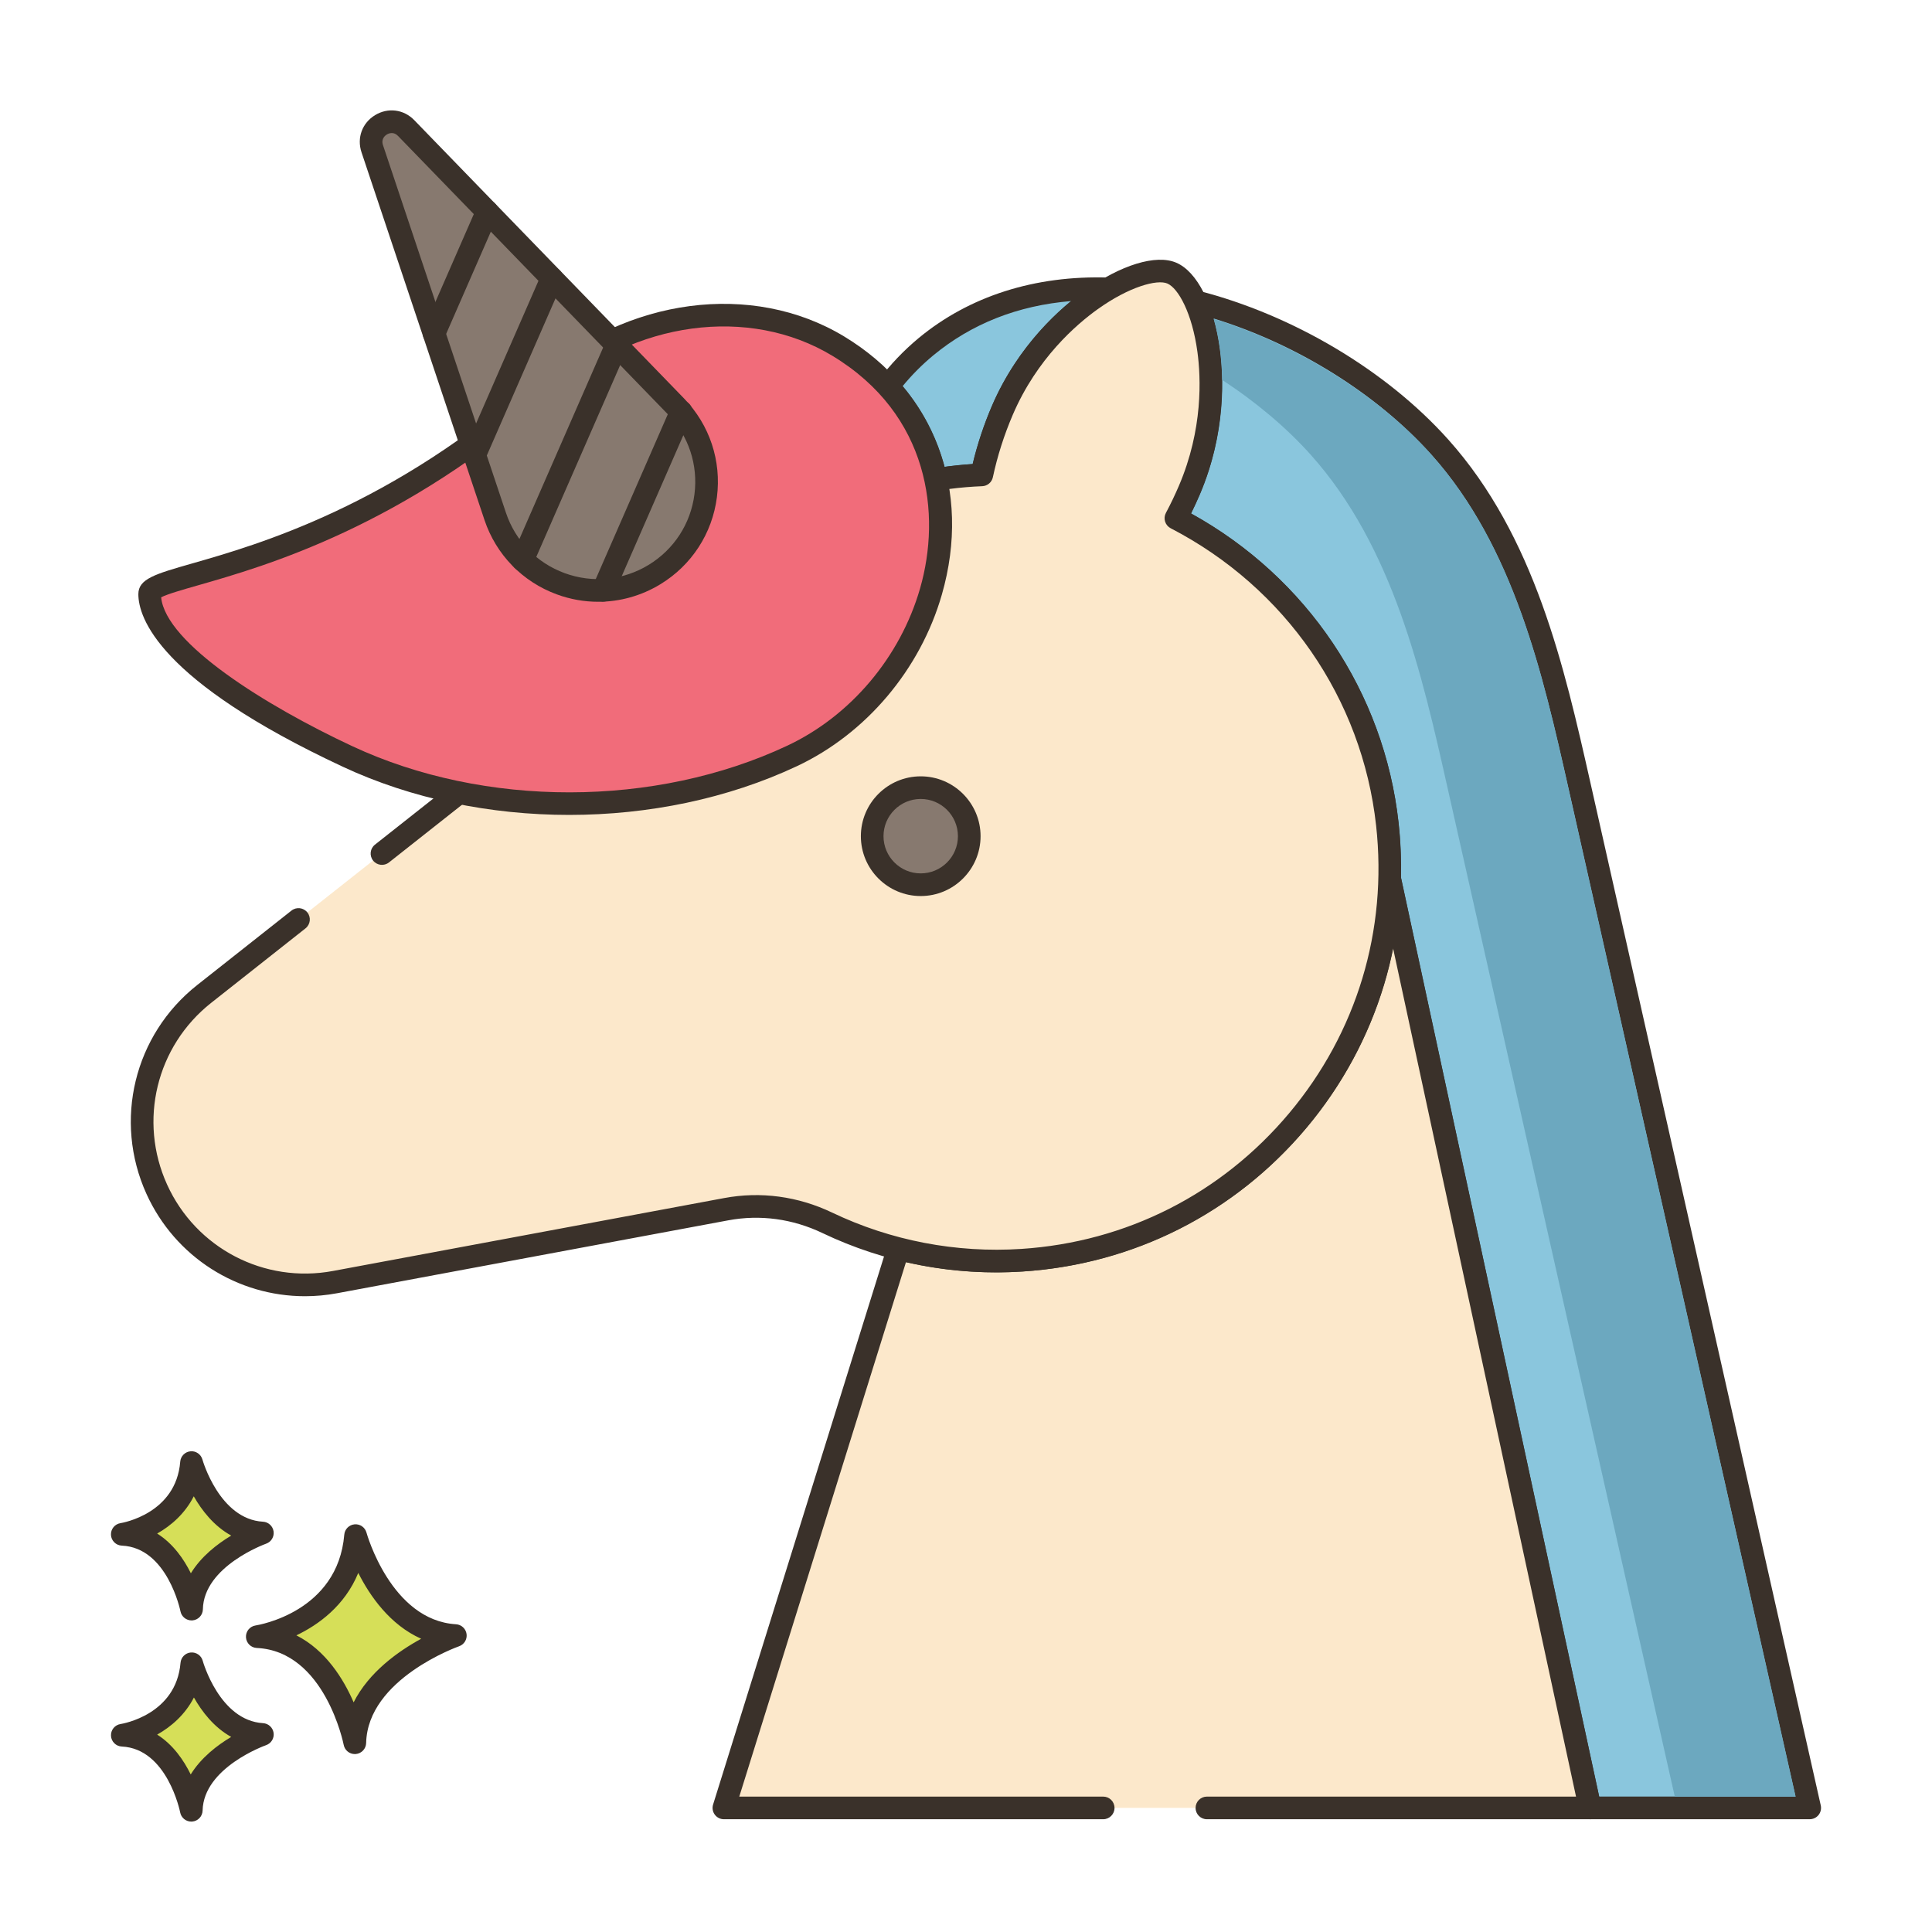 <?xml version="1.0" encoding="utf-8"?>
<!-- Generator: Adobe Illustrator 22.0.1, SVG Export Plug-In . SVG Version: 6.00 Build 0)  -->
<svg version="1.1" id="Layer_1" xmlns="http://www.w3.org/2000/svg" xmlns:xlink="http://www.w3.org/1999/xlink" x="0px" y="0px"
	 viewBox="0 0 256 256" style="enable-background:new 0 0 256 256;" xml:space="preserve">
<style type="text/css">
	.st0{fill:#3A312A;}
	.st1{fill:#8AC6DD;}
	.st2{fill:#F16C7A;}
	.st3{fill:#D7E057;}
	.st4{fill:#87796F;}
	.st5{fill:#FCE8CB;}
	.st6{fill:#DECAAD;}
	.st7{fill:#D6DF58;}
	.st8{fill:#FAE6CA;}
	.st9{fill:#DDC9AC;}
	.st10{fill:#D5DE58;}
	.st11{fill:#ED6E7A;}
	.st12{fill:#8AC5DC;}
	.st13{fill:#6CA8BF;}
	.st14{fill:#695B51;}
	.st15{fill:#F8E4C8;}
	.st16{fill:#EF6D7A;}
	.st17{fill-rule:evenodd;clip-rule:evenodd;fill:#F8E4C8;}
	.st18{fill:#89C4DB;}
	.st19{fill:#F59689;}
	.st20{fill:#D34E5C;}
	.st21{fill:#F7E3C7;}
	.st22{fill:#8AC3DA;}
	.st23{fill-rule:evenodd;clip-rule:evenodd;fill:#F7E3C7;}
	.st24{fill-rule:evenodd;clip-rule:evenodd;fill:#87796F;}
	.st25{fill:#B9C239;}
	.st26{fill:#D4DB56;}
	.st27{fill-rule:evenodd;clip-rule:evenodd;fill:#F16C7A;}
	.st28{fill-rule:evenodd;clip-rule:evenodd;fill:#F6E2C6;}
	.st29{fill:#F6E2C6;}
	.st30{fill-rule:evenodd;clip-rule:evenodd;fill:#FAE6CA;}
	.st31{fill:#B8C136;}
</style>
<g>
	<g>
		<g>
			<path class="st1" d="M122.678,45.957c-1.89,1.57-3.57,3.33-5.02,5.26c3.34,3.64,5.4,7.87,6.35,12.33
				c1.98-0.32,4.01-0.53,6.09-0.62c0.59-2.78,1.48-5.67,2.72-8.56c3.27-7.62,9.02-13.17,14.04-16.09
				C138.098,37.997,129.618,40.207,122.678,45.957z"/>
		</g>
	</g>
	<g>
		<g>
			<path class="st0" d="M148.313,37.91c-0.164-0.649-0.737-1.111-1.406-1.132c-9.774-0.316-18.473,2.462-25.187,8.025
				c-1.975,1.642-3.744,3.496-5.26,5.513c-0.434,0.578-0.394,1.383,0.094,1.915c3.035,3.308,5.05,7.22,5.988,11.628
				c0.149,0.702,0.769,1.188,1.465,1.188c0.08,0,0.16-0.006,0.241-0.019c1.941-0.314,3.932-0.517,5.915-0.603
				c0.684-0.029,1.261-0.518,1.402-1.187c0.6-2.823,1.485-5.608,2.633-8.281c2.714-6.326,7.729-12.078,13.415-15.384
				C148.191,39.238,148.477,38.559,148.313,37.91z M131.44,53.776c-1.071,2.496-1.929,5.086-2.556,7.715
				c-1.251,0.081-2.5,0.205-3.735,0.372c-1.049-3.971-2.907-7.56-5.542-10.699c1.199-1.464,2.551-2.824,4.028-4.051
				c5.09-4.217,11.227-6.636,18.294-7.22C137.481,43.537,133.715,48.473,131.44,53.776z"/>
		</g>
	</g>
	<g>
		<g>
			<path class="st1" d="M222.218,161.527c-4.32-19.17-8.63-38.34-12.95-57.51c-3.54-15.7-7.47-32.47-18.48-44.77
				c-7.65-8.55-19.73-16.04-32.39-19.28c2.46,5.4,3.27,15.47-0.82,25.01c-0.55,1.28-1.14,2.51-1.77,3.69
				c15.08,7.79,26.07,22.75,28.02,40.55c0.28,2.54,0.36,5.06,0.28,7.53c0.01-0.11,0.02-0.23,0.02-0.35l26.56,123.16h29.11
				C233.938,213.547,228.078,187.537,222.218,161.527z"/>
		</g>
	</g>
	<g>
		<g>
			<path class="st0" d="M241.261,239.228l-30.529-135.541c-3.448-15.293-7.356-32.626-18.825-45.44
				c-8.177-9.139-20.563-16.516-33.136-19.733c-0.556-0.143-1.151,0.048-1.522,0.49c-0.37,0.443-0.454,1.059-0.215,1.585
				c2.324,5.102,3.055,14.726-0.833,23.796c-0.531,1.235-1.107,2.438-1.715,3.575c-0.189,0.354-0.229,0.769-0.109,1.152
				c0.12,0.383,0.388,0.703,0.744,0.887c15.201,7.853,25.376,22.575,27.217,39.382c0.262,2.367,0.353,4.829,0.272,7.316
				c-0.011,0.313,0.076,0.607,0.233,0.854l26.38,122.321c0.148,0.69,0.759,1.184,1.466,1.184h29.109
				c0.456,0,0.887-0.207,1.172-0.563C241.254,240.138,241.361,239.672,241.261,239.228z M211.899,238.057l-26.276-121.841
				c0.055-2.433-0.048-4.84-0.304-7.163c-1.897-17.317-12.138-32.542-27.502-41.015c0.397-0.804,0.778-1.63,1.14-2.471
				c3.614-8.431,3.536-17.384,1.838-23.369c11.047,3.389,21.68,10.005,28.876,18.048c10.949,12.233,14.767,29.163,18.135,44.099
				l30.116,133.71H211.899z"/>
		</g>
	</g>
	<g>
		<g>
			<path class="st5" d="M184.128,116.397c-0.69,26.63-21.59,48.82-48.69,50.58c-5.67,0.38-11.19-0.18-16.41-1.52l-23.11,74.1h114.77
				L184.128,116.397z"/>
		</g>
	</g>
	<g>
		<g>
			<path class="st0" d="M212.154,239.241l-26.561-123.16c-0.159-0.742-0.855-1.247-1.605-1.177c-0.756,0.071-1.34,0.696-1.359,1.455
				c-0.682,26.298-21.011,47.416-47.291,49.123c-5.364,0.359-10.724-0.138-15.936-1.476c-0.773-0.199-1.566,0.243-1.805,1.006
				l-23.11,74.1c-0.143,0.456-0.06,0.951,0.224,1.335c0.282,0.384,0.731,0.611,1.208,0.611h50.259c0.828,0,1.5-0.671,1.5-1.5
				s-0.672-1.5-1.5-1.5h-48.22l22.085-70.811c5.084,1.164,10.289,1.576,15.494,1.228c13.427-0.872,25.94-6.705,35.235-16.424
				c7.073-7.397,11.824-16.549,13.815-26.408l24.243,112.415h-48.91c-0.828,0-1.5,0.671-1.5,1.5s0.672,1.5,1.5,1.5h50.769
				c0.453,0,0.883-0.205,1.167-0.558C212.141,240.146,212.25,239.684,212.154,239.241z"/>
		</g>
	</g>
	<g>
		<g>
			<path class="st5" d="M183.832,109.22c-1.959-17.804-12.944-32.762-28.02-40.556c0.628-1.178,1.221-2.407,1.769-3.685
				c5.561-12.97,2.061-26.917-2.31-28.792c-4.138-1.774-16.887,5.206-22.448,18.176c-1.242,2.896-2.136,5.782-2.729,8.561
				C117,63.444,105.933,69.047,95.829,77.19c-11.888,9.581-23.815,19.007-35.804,28.475c-3.138,2.478-6.275,4.956-9.413,7.434
				l-11.059,8.733l-7.737,6.11c-1.587,1.253-3.174,2.507-4.761,3.76c-7.796,6.156-10.387,16.836-6.279,25.881
				s13.856,14.121,23.621,12.3l51.841-9.662c4.54-0.846,9.217-0.183,13.384,1.808c7.783,3.719,16.597,5.555,25.816,4.953
				C164.941,165.055,187.101,138.93,183.832,109.22z"/>
		</g>
	</g>
	<g>
		<g>
			<path class="st0" d="M185.323,109.056c-1.904-17.317-12.146-32.544-27.502-41.019c0.402-0.813,0.783-1.638,1.139-2.466
				c3.506-8.178,3.182-15.634,2.677-19.35c-0.796-5.853-3.009-10.225-5.775-11.411c-2.676-1.149-7.336,0.274-12.153,3.717
				c-3.084,2.204-8.778,7.116-12.265,15.247c-1.075,2.511-1.936,5.1-2.562,7.711c-11.637,0.729-22.771,5.493-33.995,14.538
				c-12.3,9.914-24.78,19.77-35.792,28.465l-9.413,7.434c-0.65,0.514-0.761,1.457-0.247,2.107c0.513,0.65,1.456,0.761,2.106,0.248
				l9.413-7.434c11.017-8.7,23.504-18.561,35.815-28.484c11.229-9.049,21.837-13.477,33.384-13.935
				c0.685-0.027,1.265-0.516,1.407-1.186c0.599-2.803,1.486-5.59,2.641-8.282c3.198-7.46,8.422-11.966,11.251-13.988
				c4.18-2.987,7.873-3.98,9.228-3.401c1.452,0.623,3.287,3.935,3.984,9.059c0.463,3.409,0.76,10.25-2.462,17.763
				c-0.518,1.208-1.094,2.409-1.713,3.571c-0.189,0.354-0.229,0.769-0.109,1.151c0.12,0.383,0.388,0.703,0.744,0.887
				c15.193,7.855,25.368,22.579,27.217,39.387c1.53,13.9-2.562,27.438-11.521,38.118c-8.965,10.688-21.565,17.074-35.48,17.983
				c-8.635,0.566-17.306-1.098-25.071-4.81c-4.526-2.163-9.475-2.831-14.305-1.929l-51.842,9.662
				c-9.109,1.699-18.148-3.009-21.981-11.446c-3.832-8.438-1.43-18.341,5.843-24.083l12.498-9.87
				c0.65-0.514,0.761-1.457,0.247-2.107c-0.513-0.65-1.455-0.761-2.106-0.248l-12.498,9.87c-8.357,6.6-11.119,17.981-6.715,27.679
				c3.804,8.374,12.068,13.55,20.995,13.55c1.41,0,2.838-0.129,4.266-0.396l51.842-9.662c4.207-0.783,8.514-0.201,12.463,1.687
				c8.228,3.932,17.414,5.694,26.56,5.096c14.74-0.962,28.088-7.728,37.584-19.048C182.608,138.117,186.943,123.778,185.323,109.056
				z"/>
		</g>
	</g>
	<g>
		<g>
			<path class="st4" d="M122,104.368c-3.552,0-6.431,2.879-6.431,6.431s2.879,6.43,6.431,6.43s6.43-2.879,6.43-6.43
				S125.551,104.368,122,104.368z"/>
		</g>
	</g>
	<g>
		<g>
			<path class="st0" d="M122,102.868c-4.373,0-7.931,3.558-7.931,7.931s3.558,7.931,7.931,7.931s7.931-3.558,7.931-7.931
				S126.373,102.868,122,102.868z M122,115.729c-2.719,0-4.931-2.212-4.931-4.931s2.212-4.931,4.931-4.931
				c2.719,0,4.931,2.212,4.931,4.931S124.719,115.729,122,115.729z"/>
		</g>
	</g>
	<g>
		<g>
			<path class="st2" d="M111.076,45.863c-12.4-7.496-28.375-4.15-38.81,5.166c-27.7,24.732-52.433,24.68-52.433,27.7
				c0,8.541,20.253,18.718,26.226,21.508c17.903,8.36,40.931,8.37,58.901-0.074c9.213-4.329,15.77-12.657,18.398-21.784
				C126.758,66.571,123.582,53.424,111.076,45.863z"/>
		</g>
	</g>
	<g>
		<g>
			<path class="st0" d="M111.852,44.58c-12.154-7.348-28.841-5.154-40.585,5.331C52.068,67.052,34.07,72.199,25.421,74.672
				c-4.867,1.392-7.088,2.027-7.088,4.057c0,3.071,2.639,11.448,27.091,22.867c9.114,4.257,19.554,6.384,29.996,6.384
				c10.506,0,21.015-2.153,30.177-6.459c9.167-4.307,16.345-12.803,19.202-22.727C128.791,64.931,123.83,51.821,111.852,44.58z
				 M121.916,77.964c-2.621,9.105-9.199,16.896-17.595,20.842c-17.497,8.22-40.117,8.25-57.628,0.072
				c-11.434-5.339-24.741-13.631-25.34-19.728c0.765-0.414,2.858-1.013,4.893-1.594c8.863-2.535,27.308-7.81,47.018-25.408
				c10.771-9.616,26.002-11.672,37.034-5.001C123.167,54.926,124.737,68.167,121.916,77.964z"/>
		</g>
	</g>
	<g>
		<g>
			<path class="st4" d="M89.571,53.849L53.815,16.965c-1.997-2.06-5.403,0.011-4.493,2.732l16.294,48.718
				c2.926,8.749,13.219,12.516,21.102,7.723h0C94.6,71.345,95.992,60.473,89.571,53.849z"/>
		</g>
	</g>
	<g>
		<g>
			<path class="st0" d="M90.647,52.805L54.892,15.921c-1.395-1.438-3.481-1.705-5.192-0.665c-1.712,1.041-2.435,3.017-1.8,4.917
				L64.193,68.89c1.54,4.605,5.039,8.204,9.599,9.873c1.783,0.653,3.633,0.976,5.473,0.976c2.865,0,5.706-0.783,8.232-2.319
				c4.149-2.523,6.883-6.732,7.499-11.549C95.612,61.054,94.027,56.292,90.647,52.805z M92.02,65.49
				c-0.5,3.906-2.717,7.32-6.082,9.366c-3.366,2.045-7.417,2.443-11.115,1.09c-3.698-1.354-6.535-4.272-7.784-8.007L50.745,19.221
				c-0.281-0.84,0.321-1.286,0.513-1.402c0.104-0.063,0.35-0.189,0.652-0.189c0.253,0,0.546,0.089,0.827,0.379l35.756,36.884
				C91.234,57.721,92.52,61.583,92.02,65.49z"/>
		</g>
	</g>
	<g>
		<g>
			<path class="st0" d="M65.16,26.677c-0.76-0.333-1.644,0.016-1.975,0.773l-7.05,16.126c-0.332,0.759,0.014,1.644,0.773,1.976
				c0.195,0.085,0.399,0.126,0.6,0.126c0.578,0,1.129-0.336,1.375-0.899l7.05-16.127C66.266,27.893,65.92,27.009,65.16,26.677z"/>
		</g>
	</g>
	<g>
		<g>
			<path class="st0" d="M73.727,35.516c-0.76-0.333-1.643,0.015-1.975,0.773L61.524,59.686c-0.332,0.759,0.014,1.644,0.773,1.976
				c0.195,0.085,0.399,0.126,0.6,0.126c0.578,0,1.129-0.336,1.375-0.899l10.229-23.397C74.833,36.732,74.487,35.848,73.727,35.516z"
				/>
		</g>
	</g>
	<g>
		<g>
			<path class="st0" d="M82.299,44.353c-0.759-0.333-1.643,0.015-1.975,0.773l-12.45,28.47c-0.332,0.759,0.014,1.644,0.773,1.976
				c0.195,0.085,0.399,0.126,0.6,0.126c0.578,0,1.129-0.336,1.375-0.899l12.45-28.47C83.404,45.569,83.059,44.685,82.299,44.353z"/>
		</g>
	</g>
	<g>
		<g>
			<path class="st0" d="M90.959,53.236c-0.734-0.381-1.64-0.094-2.023,0.641c-0.015,0.029-0.05,0.099-0.062,0.129l-10.32,23.61
				c-0.332,0.759,0.015,1.643,0.773,1.975c0.195,0.085,0.399,0.126,0.6,0.126c0.578,0,1.129-0.336,1.375-0.9l10.299-23.56
				C91.981,54.522,91.694,53.617,90.959,53.236z"/>
		</g>
	</g>
	<g>
		<g>
			<path class="st7" d="M47.114,203.475c-0.974,11.564-13.024,13.389-13.024,13.389c10.347,0.487,12.925,14.059,12.925,14.059
				c0.221-9.677,13.321-14.202,13.321-14.202C50.522,216.135,47.114,203.475,47.114,203.475z"/>
		</g>
	</g>
	<g>
		<g>
			<path class="st0" d="M60.426,215.224c-8.604-0.514-11.833-12.024-11.864-12.14c-0.191-0.702-0.851-1.168-1.584-1.101
				c-0.725,0.066-1.298,0.642-1.359,1.367c-0.859,10.215-11.313,11.963-11.754,12.032c-0.763,0.115-1.313,0.79-1.273,1.561
				c0.04,0.77,0.657,1.384,1.428,1.421c9.028,0.425,11.499,12.718,11.522,12.842c0.138,0.711,0.76,1.217,1.473,1.217
				c0.042,0,0.084-0.001,0.126-0.005c0.765-0.064,1.357-0.693,1.375-1.459c0.193-8.508,12.191-12.777,12.313-12.819
				c0.676-0.235,1.092-0.914,0.994-1.623C61.723,215.808,61.14,215.267,60.426,215.224z M46.859,225.57
				c-1.357-3.131-3.709-6.908-7.587-8.877c2.931-1.404,6.408-3.913,8.201-8.272c1.552,3.071,4.2,6.88,8.335,8.722
				C52.801,218.783,48.886,221.548,46.859,225.57z"/>
		</g>
	</g>
	<g>
		<g>
			<path class="st7" d="M25.415,220.456c-0.689,8.179-9.212,9.47-9.212,9.47c7.318,0.344,9.142,9.944,9.142,9.944
				c0.156-6.844,9.422-10.045,9.422-10.045C27.826,229.41,25.415,220.456,25.415,220.456z"/>
		</g>
	</g>
	<g>
		<g>
			<path class="st0" d="M34.856,228.328c-5.766-0.345-7.972-8.185-7.994-8.264c-0.189-0.702-0.86-1.163-1.581-1.102
				c-0.726,0.065-1.3,0.643-1.361,1.368c-0.578,6.87-7.646,8.066-7.941,8.113c-0.763,0.115-1.313,0.79-1.273,1.561
				c0.04,0.77,0.657,1.384,1.428,1.421c6.034,0.284,7.723,8.644,7.738,8.726c0.136,0.712,0.759,1.22,1.473,1.22
				c0.041,0,0.083-0.001,0.125-0.005c0.765-0.063,1.358-0.694,1.376-1.461c0.13-5.709,8.331-8.634,8.412-8.662
				c0.676-0.234,1.093-0.913,0.996-1.622C36.155,228.912,35.57,228.371,34.856,228.328z M25.271,235.123
				c-0.924-1.886-2.34-3.947-4.446-5.28c1.855-1.042,3.697-2.63,4.87-4.917c1.058,1.874,2.654,3.955,4.941,5.224
				C28.787,231.251,26.647,232.891,25.271,235.123z"/>
		</g>
	</g>
	<g>
		<g>
			<path class="st7" d="M25.377,193.799c-0.657,8.182-9.175,9.507-9.175,9.507c7.319,0.316,9.181,9.909,9.181,9.909
				c0.129-6.845,9.383-10.082,9.383-10.082C27.823,202.743,25.377,193.799,25.377,193.799z"/>
		</g>
	</g>
	<g>
		<g>
			<path class="st0" d="M34.85,201.634c-5.768-0.323-8.005-8.155-8.026-8.234c-0.193-0.702-0.872-1.168-1.586-1.095
				c-0.726,0.068-1.297,0.647-1.356,1.374c-0.552,6.873-7.614,8.097-7.91,8.145c-0.762,0.118-1.31,0.795-1.268,1.565
				c0.043,0.77,0.663,1.382,1.434,1.415c6.036,0.261,7.757,8.614,7.772,8.696c0.138,0.71,0.76,1.214,1.472,1.214
				c0.043,0,0.087-0.002,0.131-0.005c0.764-0.066,1.355-0.699,1.37-1.466c0.107-5.71,8.298-8.667,8.378-8.695
				c0.676-0.236,1.09-0.917,0.99-1.626C36.15,202.213,35.563,201.674,34.85,201.634z M25.291,208.466
				c-0.931-1.882-2.356-3.938-4.467-5.262c1.851-1.048,3.687-2.645,4.851-4.936c1.064,1.87,2.67,3.944,4.962,5.205
				C28.791,204.581,26.658,206.229,25.291,208.466z"/>
		</g>
	</g>
	<g>
		<g>
			<path class="st13" d="M207.798,104.347c-3.36-14.94-7.17-31.86-18.13-44.1c-6.8-7.61-17.46-14.47-28.85-17.99
				c0.35,1.22,0.63,2.55,0.82,3.96c0.14,1.08,0.28,2.48,0.3,4.12c4.54,2.97,8.55,6.36,11.73,9.91
				c10.96,12.24,14.77,29.16,18.13,44.1l30.12,133.71h16L207.798,104.347z"/>
		</g>
	</g>
</g>
</svg>
